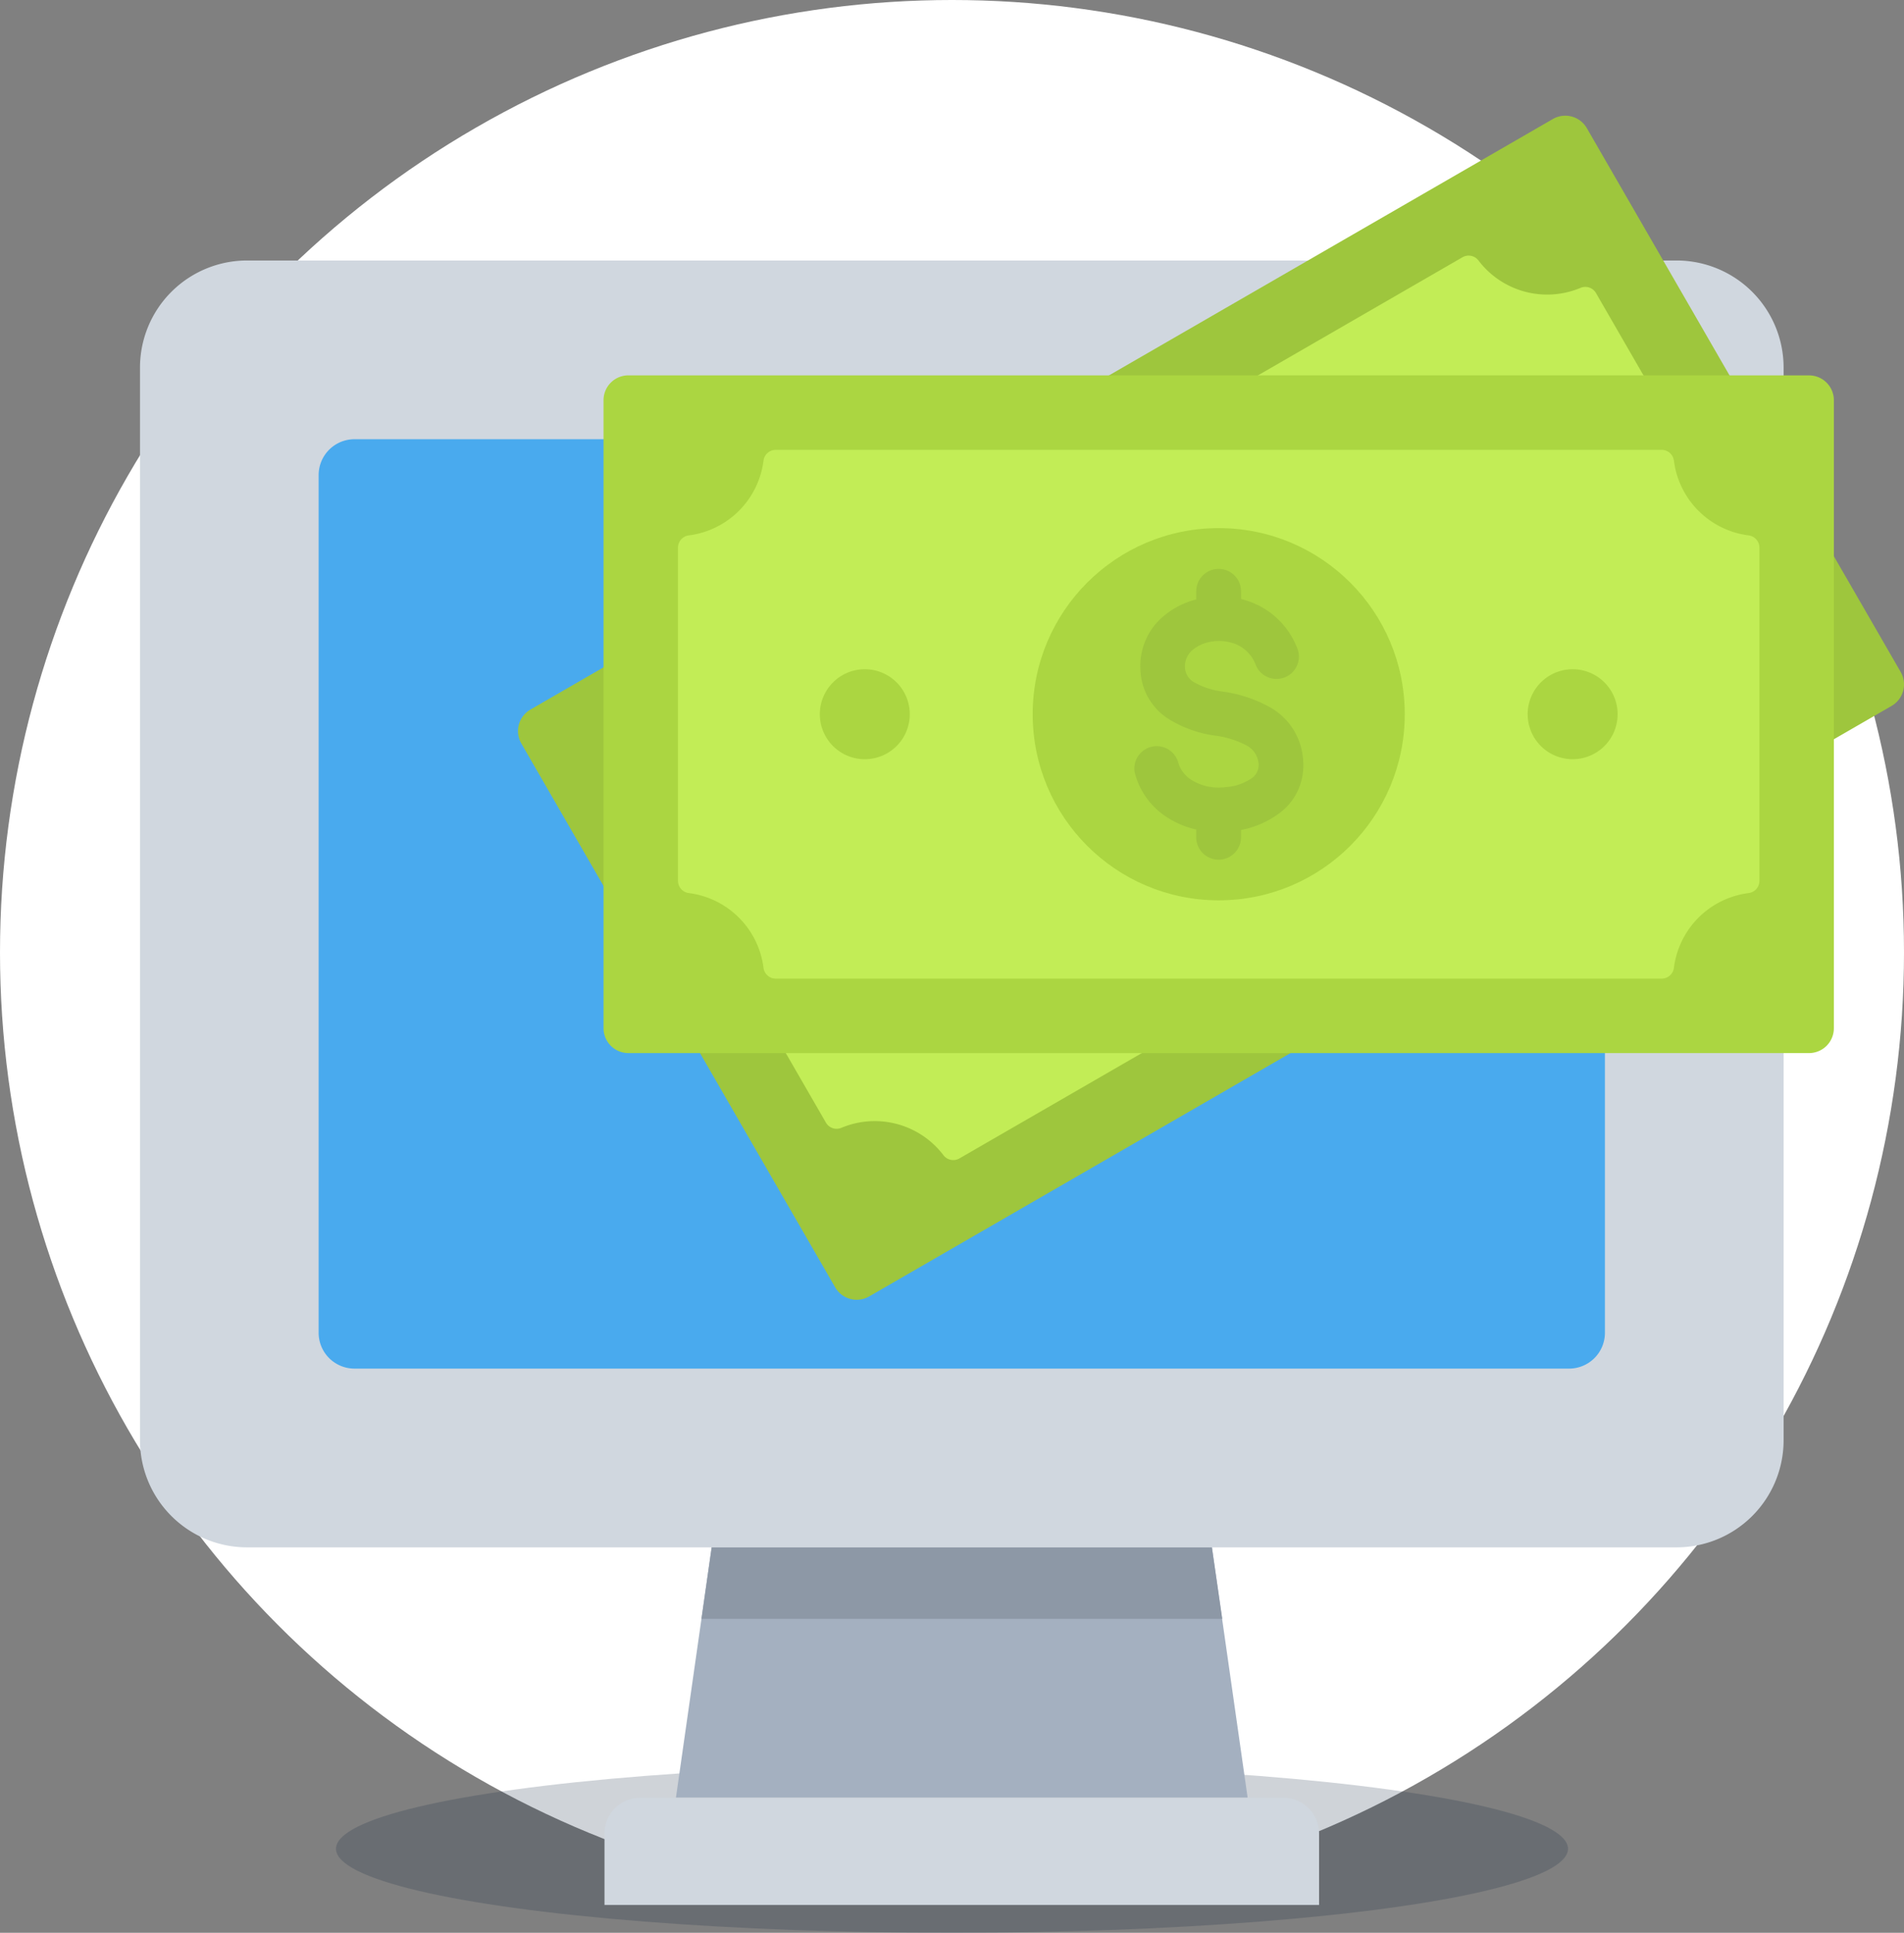 <svg xmlns="http://www.w3.org/2000/svg" width="68" height="69" viewBox="0 0 68 69">
  <rect x="0" y="0" width="68" height="69" fill="#808080" stroke="none"/>
  <g id="Grupo_156328" data-name="Grupo 156328" transform="translate(-337 -1217)">
    <circle id="Elipse_5563" data-name="Elipse 5563" cx="34" cy="34" r="34" transform="translate(337 1217)" fill="#fff"/>
    <ellipse id="Elipse_5569" data-name="Elipse 5569" cx="22" cy="3" rx="22" ry="3" transform="translate(349 1280)" fill="#12263f" opacity="0.2"/>
    <g id="computadora" transform="translate(342 1226.3)">
      <path id="Trazado_598468" data-name="Trazado 598468" d="M164.189,462.5H138.667v-2.552a1.28,1.28,0,0,1,1.276-1.276h22.969a1.28,1.28,0,0,1,1.276,1.276V462.5Z" transform="translate(-122.078 -403.795)" fill="#d0d7df"/>
      <path id="Trazado_598469" data-name="Trazado 598469" d="M179.141,384l1.276,8.933H160L161.276,384Z" transform="translate(-140.859 -338.061)" fill="#a4b0c0"/>
      <path id="Trazado_598470" data-name="Trazado 598470" d="M58.7,3.828V42.111a3.823,3.823,0,0,1-3.828,3.828H3.828A3.823,3.823,0,0,1,0,42.111V3.828A3.823,3.823,0,0,1,3.828,0H54.871A3.823,3.823,0,0,1,58.7,3.828Z" transform="translate(0 0)" fill="#d0d7df"/>
      <path id="Trazado_598471" data-name="Trazado 598471" d="M99.272,54.609V85.235A1.28,1.28,0,0,1,98,86.511H54.609a1.28,1.28,0,0,1-1.276-1.276V54.609a1.28,1.28,0,0,1,1.276-1.276H98A1.28,1.28,0,0,1,99.272,54.609Z" transform="translate(-46.953 -46.953)" fill="#49aaee"/>
      <path id="Trazado_598472" data-name="Trazado 598472" d="M185.846,384H167.981l-.365,2.552h18.6Z" transform="translate(-147.564 -338.061)" fill="#8d98a6"/>
    </g>
    <g id="billete-de-banco" transform="translate(347.499 1176.918)">
      <g id="Grupo_156244" data-name="Grupo 156244" transform="translate(8.001 44.212)">
        <path id="Trazado_598366" data-name="Trazado 598366" d="M8.444,65.414,44.962,44.33a.888.888,0,0,1,1.21.324L57.383,64.072a.887.887,0,0,1-.324,1.21L20.54,86.365a.887.887,0,0,1-1.21-.324L8.12,66.624a.887.887,0,0,1,.324-1.21Z" transform="translate(-8.001 -44.212)" fill="#9ec63d" fill-rule="evenodd"/>
        <path id="Trazado_598367" data-name="Trazado 598367" d="M59.366,110.116,86.765,94.3a.441.441,0,0,1,.574.116,3.08,3.08,0,0,0,3.642.976.441.441,0,0,1,.555.187l5.945,10.3a.441.441,0,0,1-.116.574,3.08,3.08,0,0,0-.976,3.642.441.441,0,0,1-.187.555l-27.4,15.819a.441.441,0,0,1-.574-.116,3.08,3.08,0,0,0-3.642-.976.441.441,0,0,1-.555-.187l-5.945-10.3a.441.441,0,0,1,.116-.574,3.08,3.08,0,0,0,.976-3.642A.441.441,0,0,1,59.366,110.116Z" transform="translate(-53.035 -89.245)" fill="#c2ed56" fill-rule="evenodd"/>
      </g>
      <g id="Grupo_156246" data-name="Grupo 156246" transform="translate(11.057 53.483)">
        <path id="Trazado_598368" data-name="Trazado 598368" d="M39.5,137.115H81.668a.887.887,0,0,1,.886.886v22.421a.887.887,0,0,1-.886.886H39.5a.888.888,0,0,1-.886-.886V138a.887.887,0,0,1,.886-.886Z" transform="translate(-38.615 -137.115)" fill="#abd641" fill-rule="evenodd"/>
        <path id="Trazado_598369" data-name="Trazado 598369" d="M68.738,163.745h31.637a.441.441,0,0,1,.439.388,3.08,3.08,0,0,0,2.666,2.666.441.441,0,0,1,.388.439v11.891a.441.441,0,0,1-.388.439,3.08,3.08,0,0,0-2.666,2.666.441.441,0,0,1-.439.388H68.738a.441.441,0,0,1-.439-.388,3.08,3.08,0,0,0-2.666-2.666.441.441,0,0,1-.388-.439V167.238a.441.441,0,0,1,.388-.439,3.08,3.08,0,0,0,2.666-2.666A.441.441,0,0,1,68.738,163.745Z" transform="translate(-62.587 -161.087)" fill="#c2ed56" fill-rule="evenodd"/>
        <g id="Grupo_156245" data-name="Grupo 156245" transform="translate(7.724 5.452)">
          <path id="Trazado_598370" data-name="Trazado 598370" d="M370.93,242.235a1.606,1.606,0,1,1-1.606,1.606A1.606,1.606,0,0,1,370.93,242.235Z" transform="translate(-344.044 -237.197)" fill="#abd641" fill-rule="evenodd"/>
          <path id="Trazado_598371" data-name="Trazado 598371" d="M117.614,242.235a1.606,1.606,0,1,1-1.606,1.606A1.606,1.606,0,0,1,117.614,242.235Z" transform="translate(-116.008 -237.197)" fill="#abd641" fill-rule="evenodd"/>
          <circle id="Elipse_5560" data-name="Elipse 5560" cx="6.644" cy="6.644" r="6.644" transform="translate(7.602)" fill="#abd641"/>
        </g>
        <path id="Trazado_598372" data-name="Trazado 598372" d="M234.258,209.076a.8.8,0,1,1-1.472.618,1.286,1.286,0,0,0-.89-.765,1.662,1.662,0,0,0-.731-.018,1.369,1.369,0,0,0-.593.267.766.766,0,0,0-.3.646.643.643,0,0,0,.318.523,2.745,2.745,0,0,0,1.017.336,4.8,4.8,0,0,1,1.7.56,2.323,2.323,0,0,1,1.177,1.782c.008.064.013.142.015.234a2.1,2.1,0,0,1-.88,1.786,3.322,3.322,0,0,1-1.344.58v.261a.8.8,0,1,1-1.6,0v-.277a3.209,3.209,0,0,1-1.062-.449,2.679,2.679,0,0,1-1.14-1.609.8.8,0,0,1,1.547-.38,1.1,1.1,0,0,0,.473.661,1.835,1.835,0,0,0,1.053.278c.062,0,.141-.008.236-.02a1.849,1.849,0,0,0,.873-.31.576.576,0,0,0,.25-.483c0-.011,0-.039-.009-.085a.8.8,0,0,0-.416-.6,3.29,3.29,0,0,0-1.128-.354,4.261,4.261,0,0,1-1.628-.573,2.159,2.159,0,0,1-1.041-1.783,2.31,2.31,0,0,1,.882-1.956,2.93,2.93,0,0,1,1.111-.551v-.29a.8.8,0,0,1,1.6,0v.279l.007,0A2.851,2.851,0,0,1,234.258,209.076Z" transform="translate(-209.509 -199.397)" fill="#9ec63d" fill-rule="evenodd"/>
      </g>
    </g>
  </g>
</svg>
